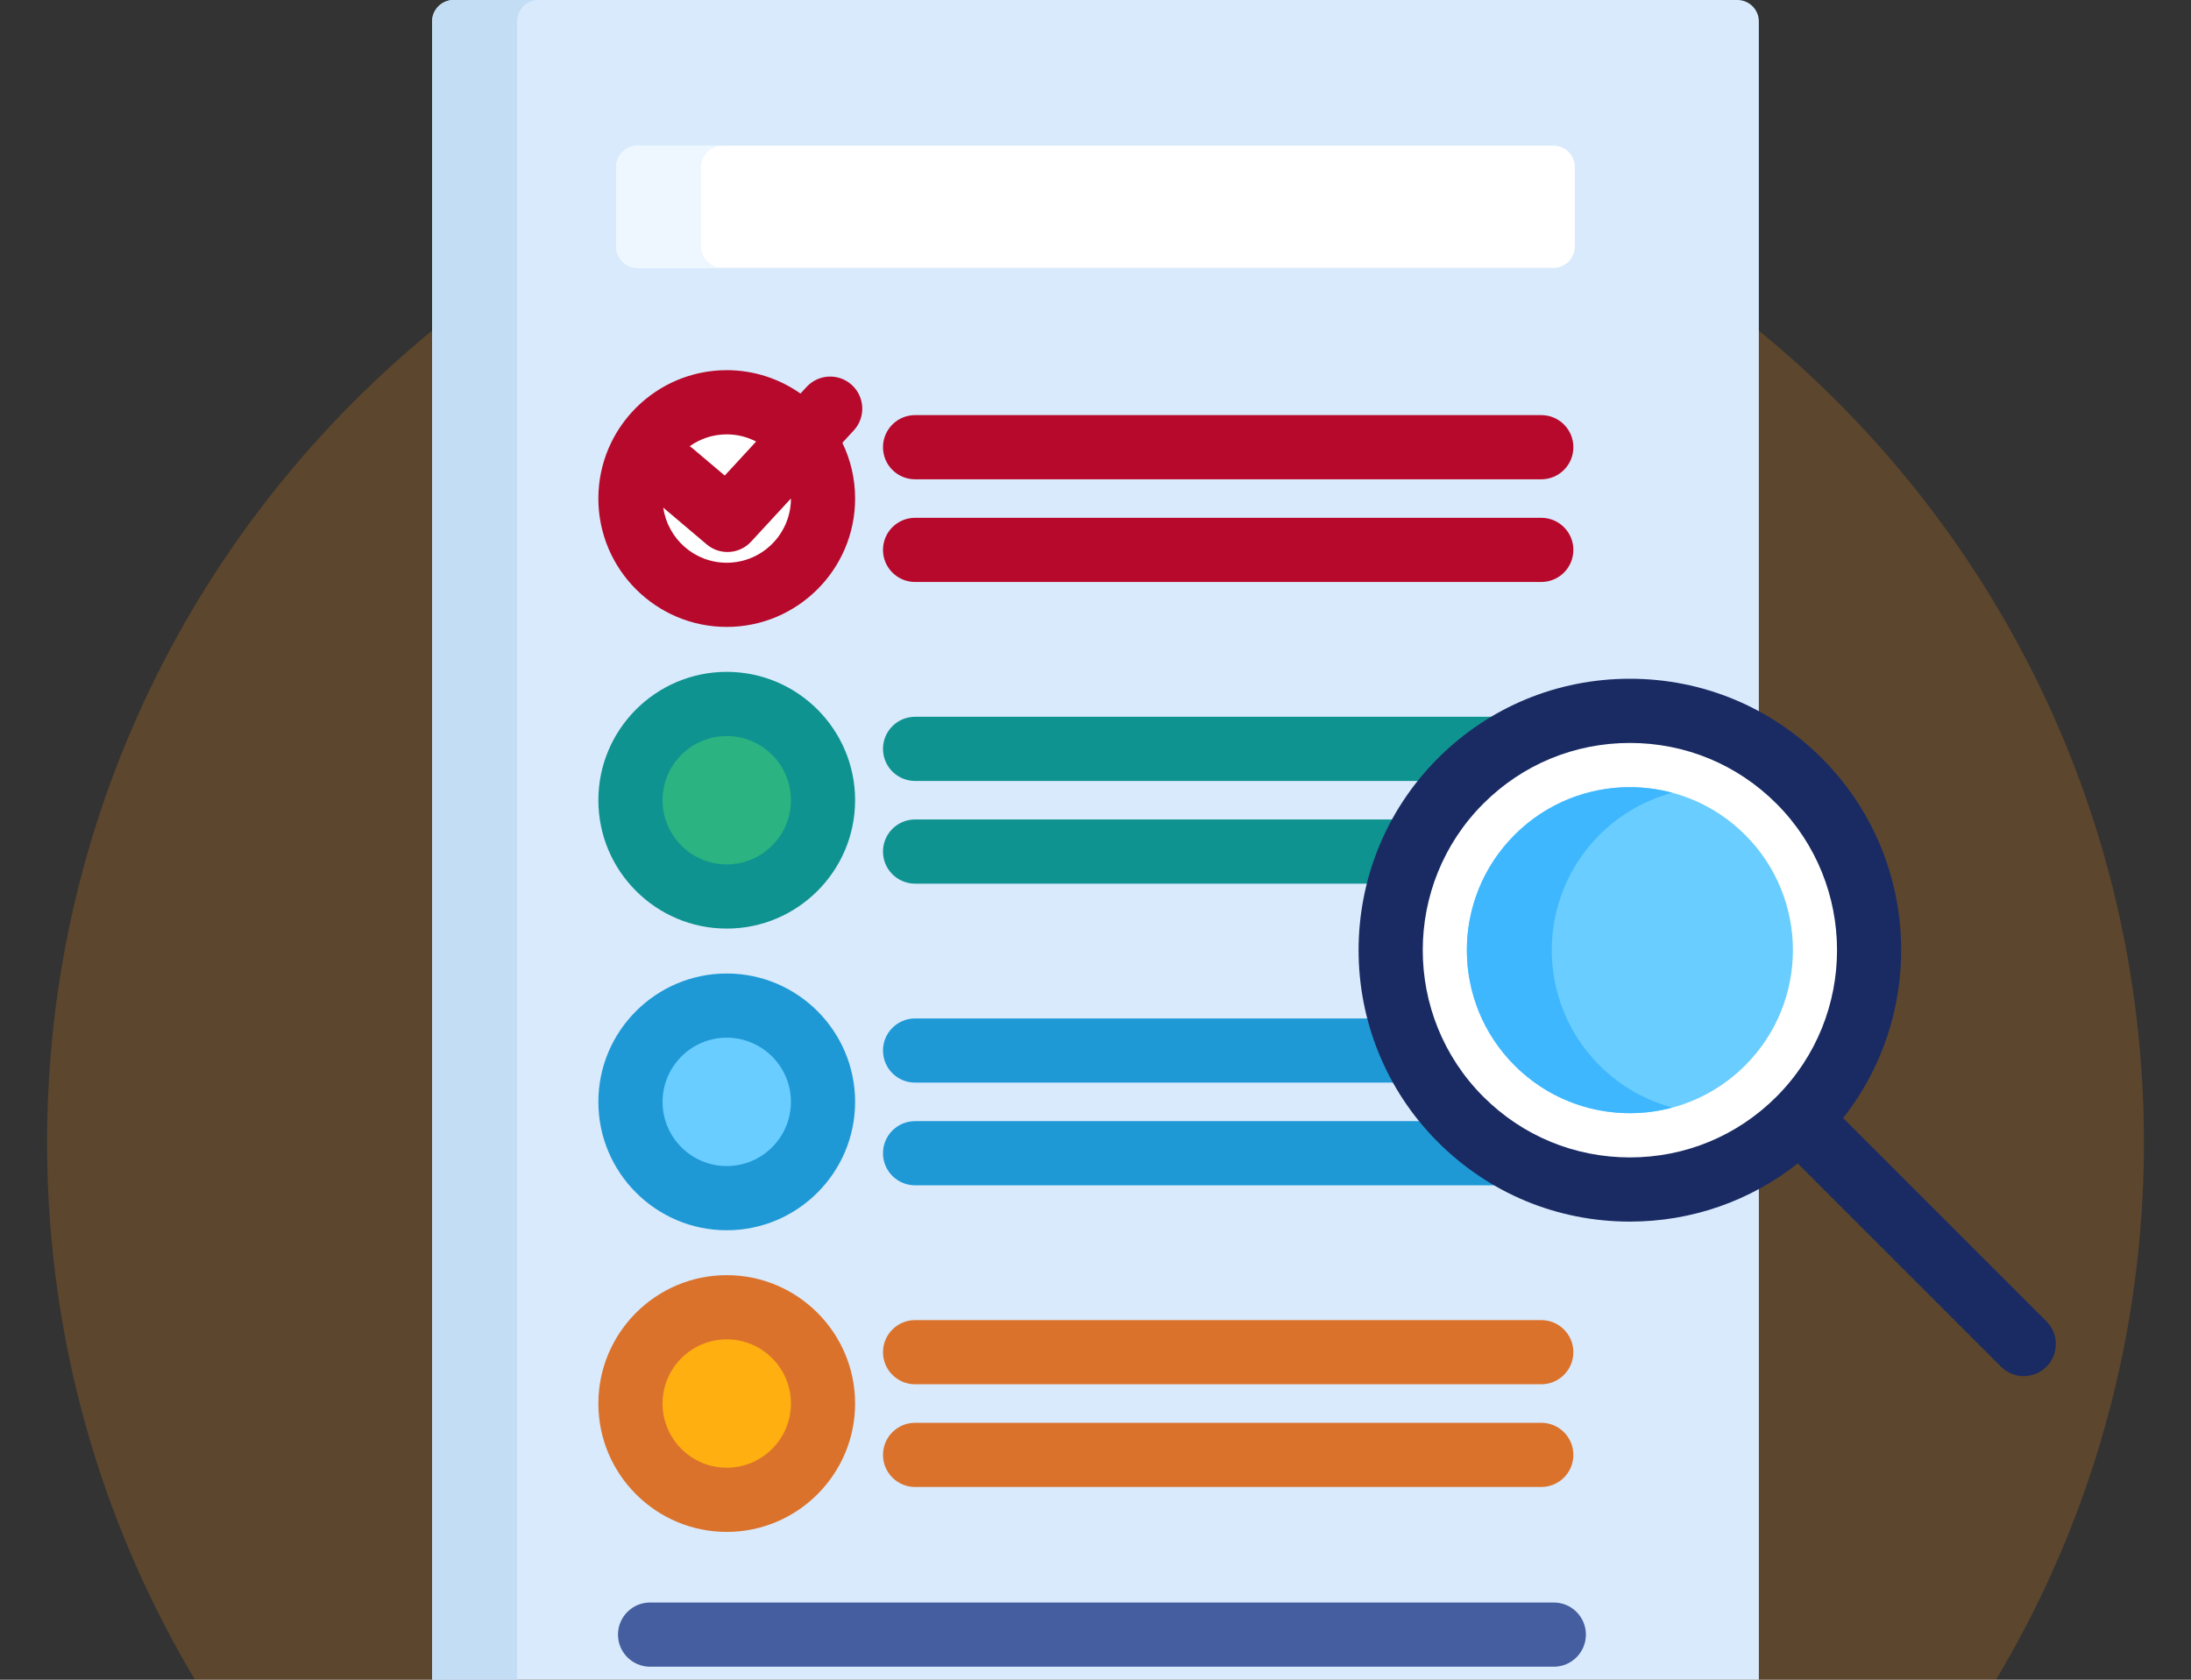 <svg width="120" height="92" viewBox="0 0 120 92" fill="none" xmlns="http://www.w3.org/2000/svg">
<rect x="0" y="0" width="120" height="92" fill="#333333" stroke="none"/>
<path d="M60 120C91.713 120 117.422 94.291 117.422 62.578C117.422 30.865 91.713 5.156 60 5.156C28.287 5.156 2.578 30.865 2.578 62.578C2.578 94.291 28.287 120 60 120Z" fill="#FF9518" fill-opacity="0.2"/>
<path d="M79.999 61.312C74.88 56.193 74.88 47.893 79.999 42.773C84.435 38.337 91.258 37.748 96.331 41V1.172C96.331 0.527 95.804 0 95.159 0H24.84C24.196 0 23.668 0.527 23.668 1.172V107.044C33.566 115.141 46.215 120 60 120C73.785 120 86.434 115.141 96.332 107.044V63.085C91.258 66.337 84.435 65.748 79.999 61.312Z" fill="#D9EAFC"/>
<path d="M28.319 1.172C28.319 0.527 28.846 0 29.491 0H24.84C24.196 0 23.668 0.527 23.668 1.172V107.044C25.158 108.262 26.71 109.406 28.319 110.472V1.172Z" fill="#C3DDF4"/>
<path d="M86.254 13.498C86.254 14.143 85.727 14.67 85.082 14.67H34.918C34.273 14.67 33.746 14.143 33.746 13.498V9.149C33.746 8.505 34.273 7.977 34.918 7.977H85.082C85.727 7.977 86.254 8.505 86.254 9.149V13.498H86.254Z" fill="white"/>
<path d="M38.397 13.498V9.149C38.397 8.505 38.924 7.977 39.568 7.977H34.918C34.273 7.977 33.746 8.505 33.746 9.149V13.498C33.746 14.143 34.273 14.67 34.918 14.67H39.568C38.924 14.67 38.397 14.143 38.397 13.498Z" fill="#EEF6FF"/>
<path d="M84.415 26.252H50.119C49.148 26.252 48.361 25.465 48.361 24.494C48.361 23.523 49.148 22.736 50.119 22.736H84.415C85.386 22.736 86.173 23.523 86.173 24.494C86.173 25.465 85.386 26.252 84.415 26.252Z" fill="#B7092B"/>
<path d="M84.415 31.876H50.119C49.148 31.876 48.361 31.089 48.361 30.118C48.361 29.147 49.148 28.361 50.119 28.361H84.415C85.386 28.361 86.173 29.147 86.173 30.118C86.173 31.089 85.386 31.876 84.415 31.876Z" fill="#B7092B"/>
<path d="M39.804 32.581C42.716 32.581 45.077 30.22 45.077 27.307C45.077 24.395 42.716 22.034 39.804 22.034C36.892 22.034 34.531 24.395 34.531 27.307C34.531 30.22 36.892 32.581 39.804 32.581Z" fill="white"/>
<path d="M79.999 42.773C81.551 41.221 83.395 40.143 85.355 39.532C85.083 39.36 84.761 39.259 84.415 39.259H50.119C49.148 39.259 48.361 40.046 48.361 41.017C48.361 41.988 49.148 42.774 50.119 42.774H79.997C79.998 42.774 79.998 42.773 79.999 42.773Z" fill="#0F9390"/>
<path d="M78.285 44.883H50.119C49.148 44.883 48.361 45.67 48.361 46.641C48.361 47.612 49.148 48.399 50.119 48.399H76.676C77.03 47.171 77.566 45.985 78.285 44.883Z" fill="#0F9390"/>
<path d="M39.804 49.102C42.716 49.102 45.077 46.741 45.077 43.828C45.077 40.916 42.716 38.555 39.804 38.555C36.892 38.555 34.531 40.916 34.531 43.828C34.531 46.741 36.892 49.102 39.804 49.102Z" fill="#2BB381"/>
<path d="M39.803 50.86C35.926 50.86 32.772 47.706 32.772 43.829C32.772 39.952 35.926 36.798 39.803 36.798C43.68 36.798 46.834 39.952 46.834 43.829C46.834 47.706 43.68 50.86 39.803 50.86ZM39.803 40.313C37.864 40.313 36.288 41.89 36.288 43.829C36.288 45.767 37.865 47.344 39.803 47.344C41.742 47.344 43.319 45.767 43.319 43.829C43.319 41.89 41.742 40.313 39.803 40.313Z" fill="#0F9390"/>
<path d="M76.702 55.781H50.119C49.148 55.781 48.361 56.568 48.361 57.539C48.361 58.51 49.148 59.297 50.119 59.297H78.348C77.616 58.197 77.066 57.011 76.702 55.781Z" fill="#1E99D6"/>
<path d="M80.098 61.406H50.119C49.148 61.406 48.361 62.193 48.361 63.164C48.361 64.135 49.148 64.921 50.119 64.921H84.415C84.802 64.921 85.159 64.795 85.449 64.583C83.496 63.99 81.654 62.931 80.098 61.406Z" fill="#1E99D6"/>
<path d="M39.804 65.625C42.716 65.625 45.077 63.264 45.077 60.352C45.077 57.439 42.716 55.078 39.804 55.078C36.892 55.078 34.531 57.439 34.531 60.352C34.531 63.264 36.892 65.625 39.804 65.625Z" fill="#69CDFF"/>
<path d="M39.803 67.383C35.926 67.383 32.772 64.228 32.772 60.351C32.772 56.474 35.926 53.32 39.803 53.32C43.68 53.32 46.834 56.474 46.834 60.351C46.834 64.228 43.68 67.383 39.803 67.383ZM39.803 56.836C37.864 56.836 36.288 58.413 36.288 60.351C36.288 62.29 37.865 63.867 39.803 63.867C41.742 63.867 43.319 62.29 43.319 60.351C43.319 58.413 41.742 56.836 39.803 56.836Z" fill="#1E99D6"/>
<path d="M84.415 75.819H50.119C49.148 75.819 48.361 75.032 48.361 74.061C48.361 73.091 49.148 72.304 50.119 72.304H84.415C85.386 72.304 86.173 73.091 86.173 74.061C86.173 75.032 85.386 75.819 84.415 75.819Z" fill="#DB722C"/>
<path d="M84.415 81.444H50.119C49.148 81.444 48.361 80.657 48.361 79.686C48.361 78.715 49.148 77.928 50.119 77.928H84.415C85.386 77.928 86.173 78.715 86.173 79.686C86.173 80.657 85.386 81.444 84.415 81.444Z" fill="#DB722C"/>
<path d="M39.804 82.148C42.716 82.148 45.077 79.787 45.077 76.875C45.077 73.963 42.716 71.602 39.804 71.602C36.892 71.602 34.531 73.963 34.531 76.875C34.531 79.787 36.892 82.148 39.804 82.148Z" fill="#FFAF10"/>
<path d="M39.803 83.905C35.926 83.905 32.772 80.751 32.772 76.874C32.772 72.996 35.926 69.842 39.803 69.842C43.68 69.842 46.834 72.996 46.834 76.874C46.834 80.751 43.68 83.905 39.803 83.905ZM39.803 73.358C37.864 73.358 36.288 74.935 36.288 76.874C36.288 78.812 37.865 80.389 39.803 80.389C41.742 80.389 43.319 78.812 43.319 76.874C43.319 74.935 41.742 73.358 39.803 73.358Z" fill="#DB722C"/>
<path d="M98.538 42.773C103.657 47.893 103.657 56.193 98.538 61.312C93.419 66.431 85.118 66.431 79.999 61.312C74.88 56.193 74.88 47.893 79.999 42.773C85.118 37.654 93.419 37.654 98.538 42.773Z" fill="white"/>
<path d="M112.083 72.371L100.947 61.236C105.543 55.407 105.156 46.906 99.78 41.529C96.973 38.722 93.239 37.176 89.268 37.176C85.297 37.176 81.564 38.722 78.756 41.53C72.96 47.327 72.96 56.759 78.756 62.555C81.564 65.363 85.297 66.909 89.269 66.909C92.647 66.909 95.851 65.786 98.462 63.723L109.597 74.857C109.94 75.201 110.39 75.372 110.84 75.372C111.29 75.372 111.74 75.201 112.083 74.857C112.769 74.171 112.769 73.058 112.083 72.371ZM81.242 60.069C76.817 55.644 76.817 48.442 81.242 44.016C83.386 41.872 86.236 40.692 89.269 40.692C92.3 40.692 95.151 41.872 97.294 44.016C101.72 48.442 101.72 55.643 97.294 60.069C95.151 62.213 92.3 63.394 89.269 63.394C86.236 63.393 83.386 62.213 81.242 60.069Z" fill="#1A2B63"/>
<path d="M95.582 45.728C99.069 49.215 99.069 54.87 95.582 58.356C92.095 61.844 86.441 61.844 82.954 58.356C79.467 54.87 79.467 49.215 82.954 45.728C86.441 42.242 92.095 42.242 95.582 45.728Z" fill="#69CDFF"/>
<path d="M87.604 58.356C84.118 54.869 84.118 49.215 87.604 45.728C88.751 44.581 90.132 43.815 91.594 43.422C88.611 42.621 85.295 43.387 82.954 45.728C79.467 49.215 79.467 54.869 82.954 58.356C85.295 60.697 88.611 61.464 91.594 60.662C90.132 60.27 88.751 59.503 87.604 58.356Z" fill="#3EB7FF"/>
<path d="M46.76 23.575C47.419 22.862 47.374 21.75 46.661 21.091C45.947 20.433 44.836 20.477 44.177 21.191L43.841 21.555C42.697 20.75 41.305 20.275 39.803 20.275C35.926 20.275 32.772 23.429 32.772 27.306C32.772 31.183 35.926 34.337 39.803 34.337C43.68 34.337 46.834 31.183 46.834 27.306C46.834 26.212 46.583 25.176 46.136 24.252L46.76 23.575ZM41.413 24.184L39.694 26.047L37.932 24.557C37.882 24.514 37.829 24.475 37.775 24.439C38.349 24.032 39.048 23.791 39.803 23.791C40.384 23.791 40.931 23.934 41.413 24.184ZM43.319 27.306C43.319 29.245 41.742 30.822 39.803 30.822C38.034 30.822 36.57 29.507 36.327 27.804L38.708 29.819C39.038 30.097 39.441 30.234 39.843 30.234C40.317 30.234 40.79 30.043 41.135 29.669L43.319 27.304C43.319 27.304 43.319 27.305 43.319 27.306Z" fill="#B7092B"/>
<path d="M85.101 91.288H35.605C34.634 91.288 33.847 90.501 33.847 89.53C33.847 88.559 34.634 87.772 35.605 87.772H85.101C86.072 87.772 86.859 88.559 86.859 89.53C86.859 90.501 86.072 91.288 85.101 91.288Z" fill="#445EA0"/>
</svg>
